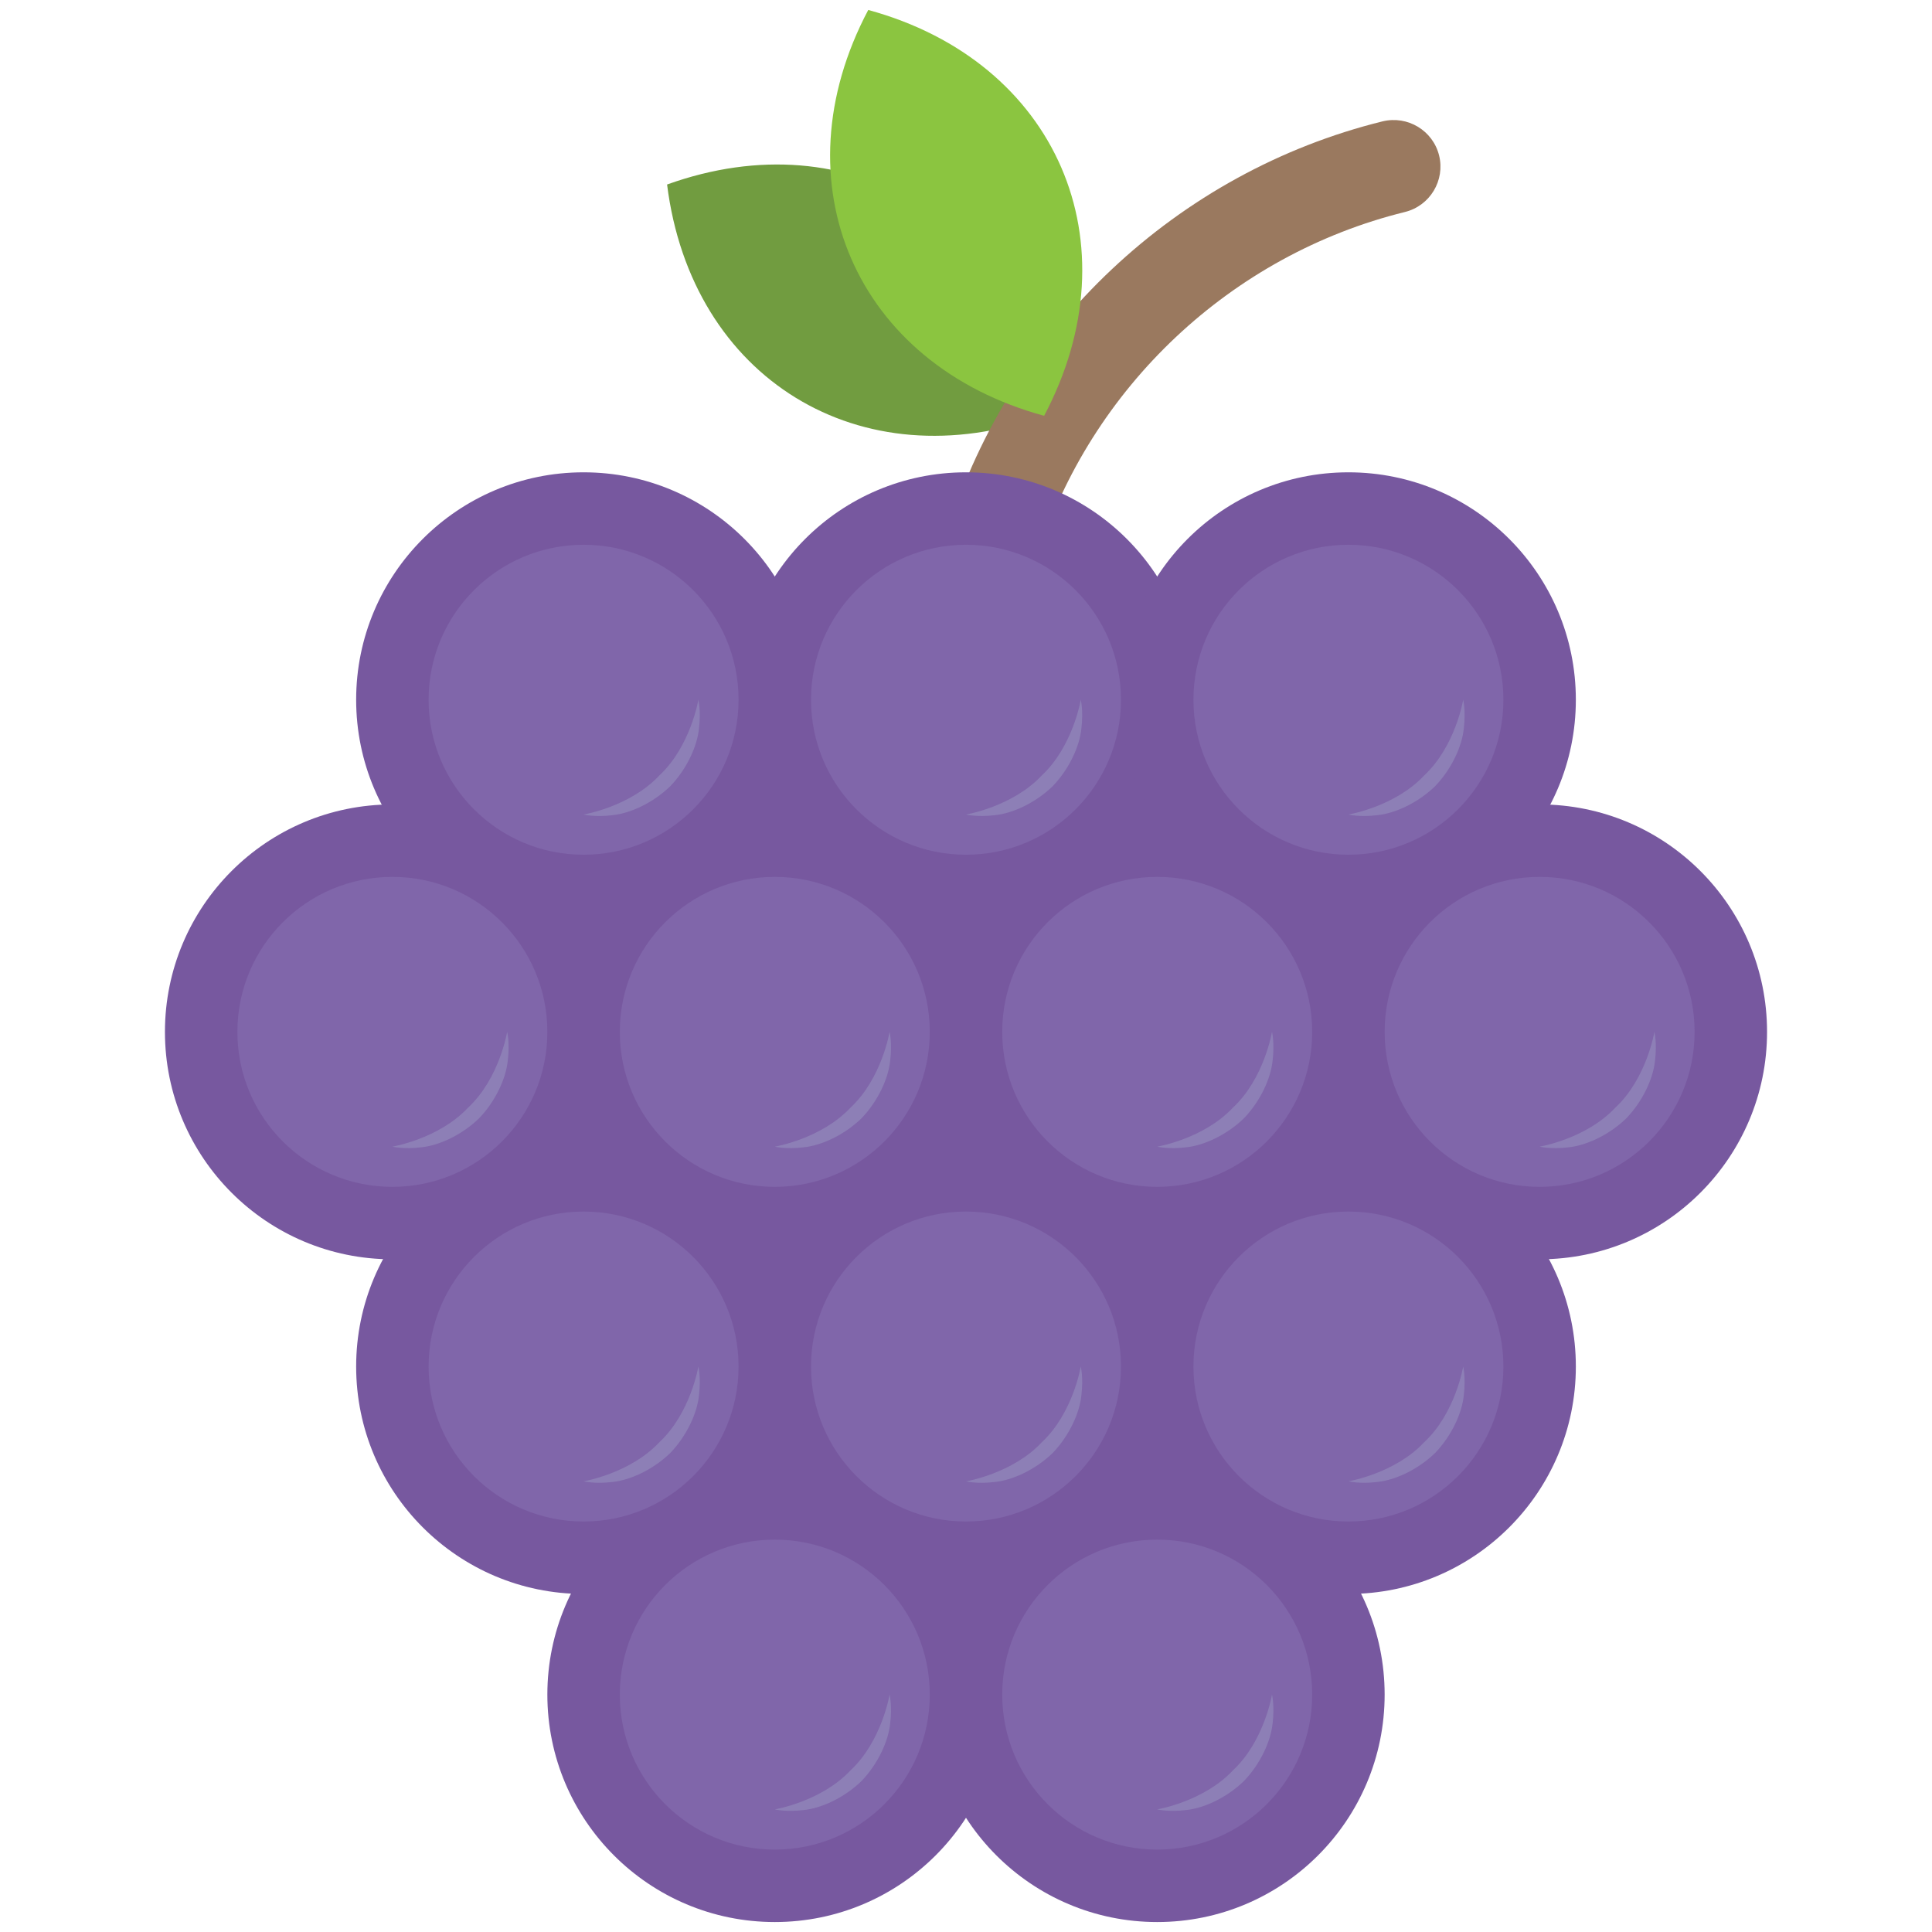 <?xml version="1.0" encoding="utf-8"?>
<!-- Generator: Adobe Illustrator 21.1.0, SVG Export Plug-In . SVG Version: 6.00 Build 0)  -->
<svg version="1.1" id="Layer_1" xmlns="http://www.w3.org/2000/svg" xmlns:xlink="http://www.w3.org/1999/xlink" x="0px" y="0px"
	 viewBox="0 0 32 32" style="enable-background:new 0 0 32 32;" xml:space="preserve">
<style type="text/css">
	.st0{fill:#FFD83B;}
	.st1{fill:#F2F2F2;}
	.st2{fill:#F3C432;}
	.st3{fill:#DEE4E9;}
	.st4{fill:#E9EFF4;}
	.st5{fill:#6DAFDF;}
	.st6{fill:#5CA3D9;}
	.st7{fill:#4D98D2;}
	.st8{fill:#E8EFF3;}
	.st9{fill:#DDE3E9;}
	.st10{fill:#4CC6E5;}
	.st11{opacity:0.05;fill:#2F3133;}
	.st12{fill:#E14B4B;}
	.st13{fill:#D3D9DD;}
	.st14{fill:#65B1EF;}
	.st15{fill:#8CC63E;}
	.st16{fill:#E84D88;}
	.st17{fill:#A4856D;}
	.st18{fill:#8BC540;}
	.st19{fill:#7FB241;}
	.st20{fill:#8E6D53;}
	.st21{fill:#FFFFFF;}
	.st22{fill:#9A795F;}
	.st23{fill:#E24B4B;}
	.st24{fill:#F2992D;}
	.st25{fill:#DF8726;}
	.st26{fill:#997960;}
	.st27{fill:#FFD93B;}
	.st28{fill:#E8AF2A;}
	.st29{fill:#D23F77;}
	.st30{fill:#D03F3F;}
	.st31{fill:#BF3332;}
	.st32{fill:#D03F3E;}
	.st33{fill:#BF3333;}
	.st34{fill:#F4C534;}
	.st35{fill:#8F6D52;}
	.st36{fill:#E9B02C;}
	.st37{fill:#5A5F63;}
	.st38{fill:#F4F4F4;}
	.st39{fill:#E74C87;}
	.st40{fill:#D24078;}
	.st41{fill:#5B5F63;}
	.st42{fill:#3F4347;}
	.st43{fill:#719C40;}
	.st44{fill:#7B5C45;}
	.st45{fill:#BB3166;}
	.st46{fill:#89664C;}
	.st47{fill:#77589F;}
	.st48{fill:#8066AA;}
	.st49{fill:#8D7FB6;}
	.st50{fill:#88BA40;}
	.st51{fill:#FDE7AA;}
	.st52{fill:#7FB239;}
	.st53{fill:#45CBEA;}
	.st54{fill:#ACB9C1;}
	.st55{fill:#DAE5EF;}
	.st56{fill:#7CA740;}
	.st57{fill:#88BF40;}
	.st58{fill:#85BB40;}
	.st59{fill:#FFF100;}
	.st60{fill:#FFDD00;}
	.st61{fill:#F29A2E;}
	.st62{fill:#3E4347;}
	.st63{fill:#59A5E0;}
	.st64{fill:#2F3133;}
	.st65{fill:#EDEDEF;}
	.st66{fill:#4E99D2;}
	.st67{fill:#A5856D;}
</style>
<g>
	<path id="XMLID_1425_" class="st43" d="M11.049,3.056c0.402,3.213,3.198,4.928,6.244,3.831C16.891,3.674,14.096,1.959,11.049,3.056
		z"/>
	<g id="XMLID_1426_">
		<g id="XMLID_1410_">
			<path id="XMLID_1417_" class="st22" d="M16.162,10.663c-0.076,0-0.154-0.011-0.23-0.035c-0.407-0.128-0.635-0.561-0.507-0.968
				l0.275-0.877c1.044-3.34,3.803-5.935,7.2-6.773c0.415-0.1,0.833,0.151,0.936,0.565c0.102,0.414-0.151,0.833-0.565,0.936
				c-2.876,0.709-5.212,2.906-6.096,5.733l-0.275,0.877C16.796,10.452,16.491,10.663,16.162,10.663z"/>
		</g>
		<g id="XMLID_1409_">
			<circle id="XMLID_2636_" class="st47" cx="12.833" cy="17.091" r="3.767"/>
			<circle id="XMLID_2588_" class="st47" cx="19.167" cy="17.091" r="3.767"/>
			<circle id="XMLID_2642_" class="st47" cx="25.501" cy="17.091" r="3.767"/>
			<circle id="XMLID_2582_" class="st47" cx="6.499" cy="17.091" r="3.767"/>
			<circle id="XMLID_2452_" class="st47" cx="16" cy="11.59" r="3.767"/>
			<circle id="XMLID_2574_" class="st47" cx="22.334" cy="11.59" r="3.767"/>
			<circle id="XMLID_1429_" class="st47" cx="9.666" cy="11.59" r="3.767"/>
			<circle id="XMLID_2661_" class="st47" cx="16" cy="22.634" r="3.767"/>
			<circle id="XMLID_2655_" class="st47" cx="22.334" cy="22.634" r="3.767"/>
			<circle id="XMLID_2586_" class="st47" cx="9.666" cy="22.634" r="3.767"/>
			<circle id="XMLID_2679_" class="st47" cx="19.167" cy="28.068" r="3.767"/>
			<circle id="XMLID_2667_" class="st47" cx="12.833" cy="28.068" r="3.767"/>
			<circle id="XMLID_2633_" class="st48" cx="12.833" cy="17.091" r="2.567"/>
			<circle id="XMLID_2585_" class="st48" cx="19.167" cy="17.091" r="2.567"/>
			<circle id="XMLID_2639_" class="st48" cx="25.501" cy="17.091" r="2.567"/>
			<circle id="XMLID_2577_" class="st48" cx="6.499" cy="17.091" r="2.567"/>
			<circle id="XMLID_1423_" class="st48" cx="16" cy="11.59" r="2.567"/>
			<circle id="XMLID_2570_" class="st48" cx="22.334" cy="11.59" r="2.567"/>
			<circle id="XMLID_1439_" class="st48" cx="9.666" cy="11.59" r="2.567"/>
			<circle id="XMLID_2658_" class="st48" cx="16" cy="22.634" r="2.567"/>
			<circle id="XMLID_2632_" class="st48" cx="22.334" cy="22.634" r="2.567"/>
			<circle id="XMLID_2581_" class="st48" cx="9.666" cy="22.634" r="2.567"/>
			<circle id="XMLID_2676_" class="st48" cx="19.167" cy="28.068" r="2.567"/>
			<circle id="XMLID_2664_" class="st48" cx="12.833" cy="28.068" r="2.567"/>
			<path id="XMLID_1421_" class="st49" d="M11.567,11.59c0,0,0.046,0.184,0.01,0.479c-0.03,0.292-0.2,0.667-0.477,0.955
				c-0.289,0.278-0.663,0.448-0.955,0.478c-0.292,0.036-0.479-0.011-0.479-0.011s0.77-0.128,1.255-0.647
				C11.44,12.36,11.567,11.59,11.567,11.59z"/>
			<path id="XMLID_1424_" class="st49" d="M17.901,11.59c0,0,0.046,0.184,0.01,0.479c-0.03,0.292-0.2,0.667-0.477,0.955
				c-0.289,0.278-0.663,0.448-0.955,0.478C16.187,13.537,16,13.491,16,13.491s0.77-0.128,1.255-0.647
				C17.774,12.36,17.901,11.59,17.901,11.59z"/>
			<path id="XMLID_1428_" class="st49" d="M24.235,11.59c0,0,0.046,0.184,0.01,0.479c-0.03,0.292-0.2,0.667-0.477,0.955
				c-0.289,0.278-0.663,0.448-0.955,0.478c-0.292,0.036-0.479-0.011-0.479-0.011s0.77-0.128,1.255-0.647
				C24.108,12.36,24.235,11.59,24.235,11.59z"/>
			<path id="XMLID_2106_" class="st49" d="M11.567,22.634c0,0,0.046,0.184,0.01,0.479c-0.03,0.292-0.2,0.667-0.477,0.955
				c-0.289,0.278-0.663,0.448-0.955,0.478c-0.292,0.036-0.479-0.011-0.479-0.011s0.77-0.128,1.255-0.647
				C11.44,23.405,11.567,22.634,11.567,22.634z"/>
			<path id="XMLID_2097_" class="st49" d="M17.901,22.634c0,0,0.046,0.184,0.01,0.479c-0.03,0.292-0.2,0.667-0.477,0.955
				c-0.289,0.278-0.663,0.448-0.955,0.478C16.187,24.582,16,24.536,16,24.536s0.77-0.128,1.255-0.647
				C17.774,23.405,17.901,22.634,17.901,22.634z"/>
			<path id="XMLID_2029_" class="st49" d="M24.235,22.634c0,0,0.046,0.184,0.01,0.479c-0.03,0.292-0.2,0.667-0.477,0.955
				c-0.289,0.278-0.663,0.448-0.955,0.478c-0.292,0.036-0.479-0.011-0.479-0.011s0.77-0.128,1.255-0.647
				C24.108,23.405,24.235,22.634,24.235,22.634z"/>
			<path id="XMLID_2110_" class="st49" d="M21.068,28.068c0,0,0.046,0.184,0.01,0.479c-0.03,0.292-0.2,0.667-0.477,0.955
				c-0.289,0.278-0.663,0.448-0.955,0.478c-0.292,0.036-0.479-0.011-0.479-0.011s0.77-0.128,1.255-0.647
				C20.941,28.838,21.068,28.068,21.068,28.068z"/>
			<path id="XMLID_2114_" class="st49" d="M14.734,28.068c0,0,0.046,0.184,0.01,0.479c-0.03,0.292-0.2,0.667-0.477,0.955
				c-0.289,0.278-0.663,0.448-0.955,0.478c-0.292,0.036-0.479-0.011-0.479-0.011s0.77-0.128,1.255-0.647
				C14.607,28.838,14.734,28.068,14.734,28.068z"/>
			<path id="XMLID_1923_" class="st49" d="M27.402,17.091c0,0,0.046,0.184,0.01,0.479c-0.03,0.292-0.2,0.667-0.477,0.955
				c-0.289,0.278-0.663,0.448-0.955,0.478c-0.292,0.036-0.479-0.011-0.479-0.011s0.77-0.128,1.255-0.647
				C27.275,17.862,27.402,17.091,27.402,17.091z"/>
			<path id="XMLID_1930_" class="st49" d="M21.068,17.091c0,0,0.046,0.184,0.01,0.479c-0.03,0.292-0.2,0.667-0.477,0.955
				c-0.289,0.278-0.663,0.448-0.955,0.478c-0.292,0.036-0.479-0.011-0.479-0.011s0.77-0.128,1.255-0.647
				C20.941,17.862,21.068,17.091,21.068,17.091z"/>
			<path id="XMLID_1934_" class="st49" d="M14.734,17.091c0,0,0.046,0.184,0.01,0.479c-0.03,0.292-0.2,0.667-0.477,0.955
				c-0.289,0.278-0.663,0.448-0.955,0.478c-0.292,0.036-0.479-0.011-0.479-0.011s0.77-0.128,1.255-0.647
				C14.607,17.862,14.734,17.091,14.734,17.091z"/>
			<path id="XMLID_2023_" class="st49" d="M8.4,17.091c0,0,0.046,0.184,0.01,0.479c-0.03,0.292-0.2,0.667-0.477,0.955
				c-0.289,0.278-0.663,0.448-0.955,0.478c-0.292,0.036-0.479-0.011-0.479-0.011s0.77-0.128,1.255-0.647
				C8.273,17.862,8.4,17.091,8.4,17.091z"/>
		</g>
		<path id="XMLID_1416_" class="st18" d="M14.381,0.165c3.124,0.851,4.428,3.86,2.913,6.722C14.17,6.036,12.865,3.027,14.381,0.165z
			"/>
	</g>
</g>
</svg>
